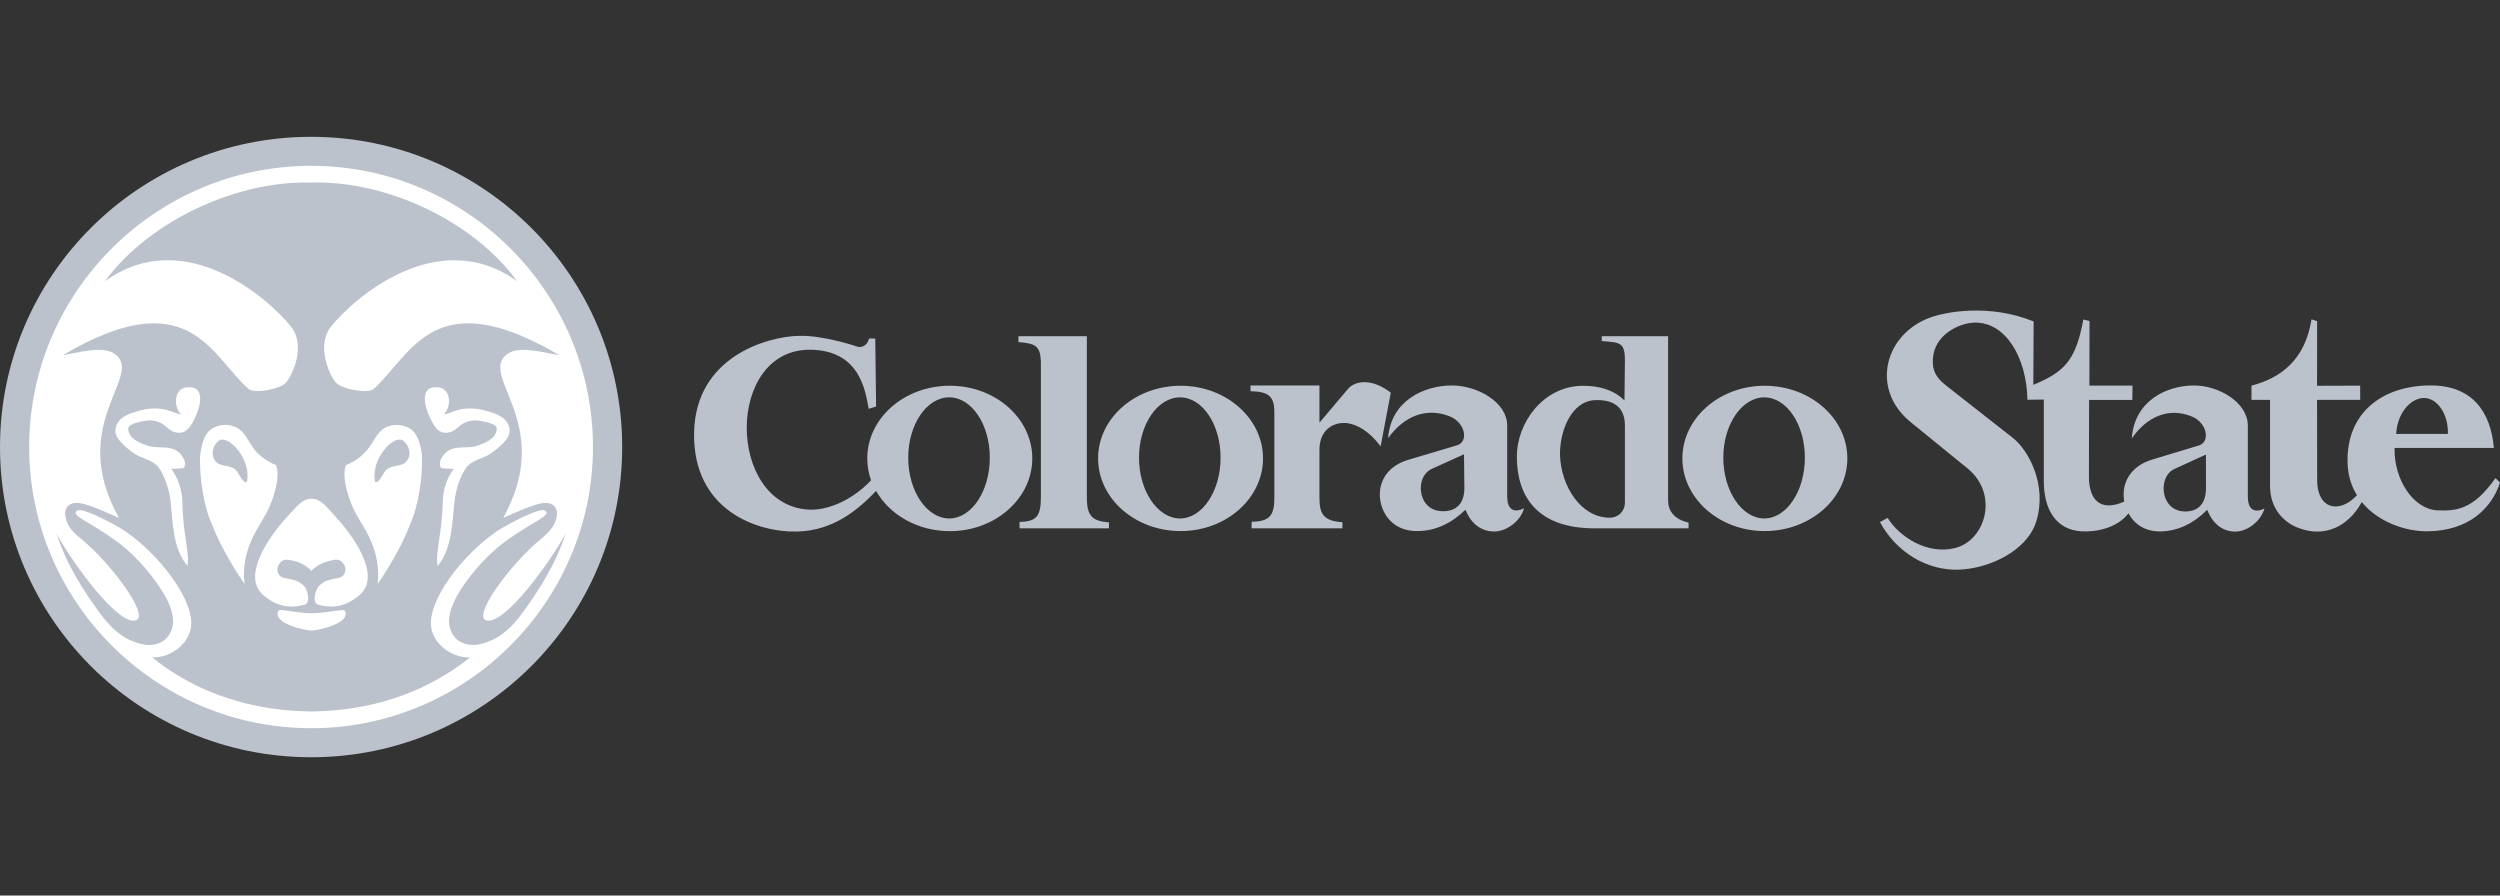 <svg width="201" height="72" viewBox="0 0 201 72" fill="none" xmlns="http://www.w3.org/2000/svg">
<rect x="0" y="0" width="201" height="72" fill="#333333" stroke="none"/>
<g clip-path="url(#clip0_4004_54501)">
<path d="M175.707 41.124C174.467 41.128 173.918 40.116 173.958 39.164C173.992 38.496 174.297 37.944 174.81 37.713L177.357 36.546L177.361 39.262C177.361 40.418 176.803 41.115 175.707 41.124ZM180.724 39.929V34.214C180.724 32.358 178.392 30.987 176.398 30.993C174.196 30.996 171.602 32.219 171.396 35.25C172.608 33.495 174.372 32.714 176.246 33.495C177.46 34 177.726 35.534 176.786 35.817L173.033 36.951C171.488 37.419 170.681 38.56 170.743 39.904C170.75 40.041 170.767 40.18 170.793 40.327C168.801 41.207 167.949 40.105 167.949 38.318L167.963 32.157H171.441L171.454 31.004H167.988L167.997 25.811L167.501 25.689C166.898 28.907 166.052 29.883 163.479 30.942L163.505 25.847C159.979 24.405 156.303 25.026 154.844 25.666C151.464 27.135 150.46 31.353 153.595 33.919L158.196 37.665C160.758 39.762 159.608 43.494 157.162 44.068C154.943 44.615 152.707 43.158 151.767 41.641L151.149 41.975C152.464 44.419 154.971 45.904 157.52 45.799C159.913 45.709 162.977 44.313 163.72 41.913C164.61 38.986 163.104 36.195 161.816 35.192L156.475 31.004C155.629 30.336 155.359 29.793 155.4 28.881C155.503 26.893 157.537 25.967 158.752 25.937C161.286 25.89 162.947 28.789 163.003 32.14L164.323 32.125V38.682C164.323 40.958 165.295 42.597 167.359 42.719C168.518 42.786 170.196 42.471 171.13 41.275C171.581 42.112 172.436 42.771 173.795 42.724C175.117 42.677 176.357 42.099 177.46 40.988C177.947 42.229 178.818 42.771 179.795 42.736C180.664 42.715 181.752 41.951 182.069 40.879C181.194 41.312 180.724 40.899 180.724 39.929ZM194.894 31.999C195.939 31.999 196.868 33.281 196.808 34.89H192.651C192.752 33.151 193.847 31.999 194.894 31.999ZM195.967 41.031C194.055 40.948 192.46 38.573 192.523 36.016H200.509C200.248 33.078 198.747 30.94 195.304 30.989C191.527 31.038 188.626 33.189 188.744 37.229C188.776 38.246 189.057 39.101 189.499 39.816C188.076 41.348 186.3 40.931 186.3 38.609L186.291 32.149L189.761 32.151L189.757 31.006L186.291 31.017L186.297 25.824L185.842 25.672V25.691C185.323 28.946 183.383 30.384 181.02 31.006L181.016 32.151H182.51V39.05C182.51 40.882 183.58 41.951 184.694 42.405C186.827 43.283 188.786 42.378 189.887 40.366C191.222 42.003 193.449 42.724 195.121 42.716C198.561 42.702 200.361 40.781 201.001 38.799L200.636 38.438C198.863 40.963 197.511 41.097 195.967 41.031ZM76.317 41.684C74.51 41.684 73.021 39.472 73.021 36.799C73.021 34.124 74.51 31.946 76.317 31.946C78.124 31.946 79.581 34.124 79.581 36.799C79.581 39.472 78.124 41.684 76.317 41.684ZM76.375 31.013C72.699 31.013 69.729 33.628 69.729 36.853C69.729 37.467 69.836 38.057 70.034 38.614C68.347 40.402 66.313 41.062 64.991 40.971C58.388 40.567 58.325 28.028 65.173 28.118C69.094 28.184 69.564 31.317 69.843 32.868L70.437 32.684L70.371 27.219H69.873C69.781 27.561 69.564 27.904 69.036 27.904C68.754 27.807 66.169 26.941 64.21 27.003C61.69 27.061 55.894 28.678 55.804 34.824C55.712 41.001 60.845 42.805 64.055 42.736C67.013 42.683 69.019 40.958 70.437 39.471C71.525 41.388 73.77 42.705 76.375 42.705C80.017 42.705 82.996 40.087 82.996 36.852C82.996 33.627 80.017 31.013 76.375 31.013ZM130.643 40.437C130.643 41.015 130.186 41.654 129.33 41.622C127.072 41.562 125.521 39.074 125.426 36.639C125.371 34.815 126.253 32.199 128.324 32.168C129.634 32.137 130.643 32.654 130.643 34.208V40.437ZM134.115 40.227V27.029H128.781V27.42C130.216 27.544 130.643 27.484 130.643 28.969L130.607 32.199C129.731 31.319 128.51 31.017 127.289 31.017C124.057 31.017 121.954 34.022 121.954 36.696C121.954 39.921 123.596 42.478 128.205 42.478H135.761V42.018C134.575 41.748 134.115 41.047 134.115 40.227ZM116.015 41.102C114.746 41.102 114.201 40.109 114.233 39.148C114.266 38.481 114.596 37.942 115.107 37.7L117.706 36.525L117.735 39.237C117.735 40.409 117.162 41.102 116.015 41.102ZM121.178 39.929V34.208C121.178 32.342 118.793 30.992 116.738 30.992C114.478 30.992 111.819 32.222 111.604 35.233C112.843 33.485 114.654 32.704 116.585 33.485C117.824 33.998 118.098 35.535 117.133 35.806L113.295 36.949C111.697 37.398 110.881 38.545 110.941 39.9C111.002 41.194 111.937 42.786 114.085 42.694C115.409 42.667 116.678 42.093 117.824 40.982C118.31 42.215 119.216 42.759 120.212 42.731C121.113 42.694 122.233 41.948 122.536 40.861C121.658 41.31 121.178 40.892 121.178 39.929ZM87.383 40.135V27.029H81.883V27.506C83.265 27.6 83.626 27.835 83.686 29.036V39.987C83.686 41.515 83.323 41.932 81.972 41.965V42.478H89.158V41.998C87.806 41.904 87.413 41.457 87.383 40.135ZM141.849 41.684C140.045 41.684 138.553 39.467 138.553 36.799C138.553 34.126 140.045 31.948 141.849 31.948C143.654 31.948 145.111 34.126 145.111 36.799C145.111 39.467 143.654 41.684 141.849 41.684ZM141.877 31.015C138.238 31.015 135.264 33.63 135.264 36.852C135.264 40.083 138.238 42.698 141.877 42.698C145.551 42.698 148.526 40.083 148.526 36.852C148.526 33.63 145.551 31.015 141.877 31.015ZM94.875 41.684C93.068 41.684 91.576 39.467 91.576 36.799C91.576 34.126 93.068 31.948 94.875 31.948C96.677 31.948 98.135 34.126 98.135 36.799C98.135 39.467 96.677 41.684 94.875 41.684ZM94.931 31.015C91.259 31.015 88.287 33.63 88.287 36.852C88.287 40.083 91.259 42.698 94.931 42.698C98.573 42.698 101.547 40.083 101.547 36.852C101.547 33.63 98.573 31.015 94.931 31.015ZM111.819 31.573C110.357 30.424 108.969 30.568 108.37 31.278L106.083 33.985V30.989H100.542V31.453C101.939 31.49 102.457 31.805 102.457 33.127V40.058C102.457 41.472 102.053 41.928 100.639 41.949L100.619 42.478H107.931V41.99C106.512 41.885 106.083 41.429 106.083 40.058V36.167C106.083 34.659 107.066 34.011 108.028 34.006C109.061 34 110.19 34.77 111.002 35.891L111.819 31.573" fill="#BBC2CC"/>
<path d="M50.024 35.941C50.024 49.717 38.826 60.883 25.011 60.883C11.198 60.883 0 49.718 0 35.941C0 22.168 11.198 11 25.011 11C38.826 11 50.023 22.168 50.023 35.941" fill="#BBC2CC"/>
<path d="M48.986 35.941C48.986 49.144 38.255 59.85 25.01 59.85C11.769 59.85 1.035 49.144 1.035 35.941C1.035 22.737 11.769 12.035 25.01 12.035C38.254 12.035 48.986 22.736 48.986 35.941Z" fill="#BBC2CC"/>
<path d="M40.977 34.549C40.863 33.611 40.035 33.321 39.307 33.094C37.2 32.434 36.307 33.256 35.694 33.321C36.357 32.563 36.194 31.302 35.32 31.155C33.683 30.896 34.136 32.661 34.526 33.483C34.786 34.001 35.108 34.856 35.921 34.79C36.908 34.711 36.76 33.904 38.19 33.791C38.19 33.791 39.971 33.919 39.943 34.487C39.874 35.325 38.949 35.631 38.352 35.843C37.459 36.134 36.438 35.697 35.709 36.521C35.483 36.797 35.303 37.135 35.382 37.442C35.466 37.752 35.5 37.619 36.488 37.701C35.936 38.381 35.61 39.415 35.595 40.32C35.567 42.759 34.949 44.651 35.192 45.494C36.376 44.069 36.357 41.92 36.552 40.206C36.666 39.316 36.988 38.332 37.428 37.683C37.93 36.926 38.887 36.892 39.518 36.425C40.118 35.987 41.056 35.244 40.977 34.549Z" fill="white"/>
<path d="M19.096 37.964C18.771 37.395 17.947 37.508 17.557 37.282C16.928 36.877 16.958 36.004 17.542 35.471C18.303 34.775 20.282 37.005 19.842 38.751C19.649 38.815 19.553 38.706 19.096 37.964ZM21.237 41.563C21.9 40.547 22.6 38.332 22.194 37.395C21.546 37.136 20.765 36.635 20.295 35.922C19.827 35.244 19.553 34.487 18.726 34.26C18.175 34.063 17.557 34.181 17.104 34.423C16.375 34.842 16.199 35.844 16.083 36.635C16.036 38.267 16.34 40.675 17.055 42.194C17.476 43.324 18.45 45.198 19.664 46.959C19.323 44.164 20.879 42.322 21.237 41.562" fill="white"/>
<path d="M27.507 49.046C26.685 49.127 25.781 49.319 25.054 49.304C24.327 49.319 23.421 49.127 22.599 49.046C22.466 49.03 22.372 49.127 22.372 49.127C21.891 50.149 24.646 50.712 25.045 50.693C25.445 50.712 28.215 50.149 27.734 49.127C27.734 49.127 27.64 49.03 27.507 49.046Z" fill="white"/>
<path d="M14.916 31.155C14.057 31.302 13.895 32.563 14.545 33.321C13.944 33.256 13.051 32.435 10.946 33.094C10.219 33.321 9.39 33.611 9.276 34.549C9.195 35.244 10.135 35.987 10.736 36.425C11.354 36.892 12.326 36.926 12.828 37.684C13.247 38.332 13.588 39.316 13.704 40.206C13.895 41.92 13.865 44.069 15.064 45.494C15.29 44.651 14.674 42.759 14.661 40.32C14.639 39.415 14.3 38.381 13.768 37.701C14.753 37.62 14.772 37.752 14.852 37.442C14.949 37.136 14.753 36.798 14.53 36.522C13.815 35.698 12.794 36.135 11.886 35.843C11.285 35.632 10.365 35.325 10.313 34.487C10.283 33.92 12.066 33.791 12.066 33.791C13.491 33.904 13.328 34.711 14.317 34.79C15.129 34.857 15.468 34.001 15.729 33.483C16.116 32.661 16.569 30.896 14.916 31.155Z" fill="white"/>
<path d="M25.059 40.094V40.092C25.055 40.092 25.049 40.094 25.044 40.094L25.029 40.092V40.094C24.253 40.114 23.836 40.766 23.115 41.515C21.868 42.872 19.306 46.251 21.171 47.849C21.997 48.561 23.083 49.045 24.574 48.591C24.946 48.334 24.738 47.575 24.542 47.232C23.845 46.33 22.759 46.687 22.45 46.235C22.158 45.799 22.356 45.456 22.534 45.232C22.791 44.908 23.21 44.99 23.568 45.087C24.201 45.23 24.632 45.495 25.029 45.878V45.91C25.034 45.904 25.04 45.899 25.044 45.895C25.049 45.899 25.055 45.904 25.059 45.91V45.878C25.444 45.493 25.888 45.23 26.519 45.087C26.86 44.99 27.298 44.908 27.54 45.232C27.733 45.456 27.911 45.799 27.622 46.235C27.312 46.687 26.244 46.33 25.547 47.232C25.351 47.575 25.124 48.334 25.497 48.591C27.004 49.045 28.074 48.561 28.901 47.849C30.78 46.25 28.221 42.872 26.956 41.515C26.255 40.766 25.817 40.114 25.059 40.094Z" fill="white"/>
<path d="M32.453 37.281C32.079 37.508 31.251 37.395 30.912 37.964C30.461 38.706 30.36 38.816 30.165 38.751C29.73 37.005 31.703 34.776 32.468 35.471C33.066 36.004 33.083 36.877 32.453 37.281ZM32.903 34.422C32.453 34.181 31.837 34.063 31.285 34.26C30.461 34.486 30.197 35.244 29.71 35.922C29.242 36.635 28.463 37.136 27.815 37.395C27.407 38.332 28.11 40.547 28.773 41.563C29.143 42.323 30.682 44.165 30.36 46.96C31.575 45.199 32.547 43.324 32.953 42.194C33.667 40.675 33.991 38.268 33.924 36.636C33.828 35.843 33.633 34.842 32.903 34.422Z" fill="white"/>
<path d="M41.951 49.347C41.198 50.365 40.333 51.204 39.236 51.594C38.547 51.868 37.827 51.983 37.123 51.658C36.569 51.416 36.224 50.866 36.125 50.25C35.996 49.347 36.503 48.279 36.943 47.569C37.55 46.552 38.94 44.776 40.545 43.595C42.82 41.913 44.408 41.445 43.818 41.057C43.41 40.781 41.251 41.962 40.824 42.189C38.4 43.434 35.058 47.038 34.668 49.704C34.397 51.542 36.217 52.923 37.786 52.858C32.582 57.025 26.921 57.161 25.022 57.204H25.005C23.091 57.159 17.417 57.018 12.235 52.858C13.801 52.925 15.627 51.542 15.353 49.704C14.96 47.038 11.606 43.435 9.2 42.19C8.773 41.963 6.61 40.782 6.202 41.058C5.612 41.445 7.2 41.914 9.477 43.595C11.082 44.777 12.455 46.553 13.06 47.569C13.52 48.279 14.028 49.347 13.895 50.251C13.799 50.867 13.438 51.417 12.897 51.658C12.191 51.984 11.474 51.868 10.768 51.594C9.691 51.205 8.822 50.366 8.069 49.347C6.644 47.424 5.256 45.211 4.55 42.868C5.152 44.208 8.985 49.818 10.687 49.897C12.438 49.996 8.985 45.342 6.61 43.401C6.039 42.932 5.382 42.383 5.256 41.509C5.153 40.876 5.481 40.459 6.103 40.429C7.056 40.395 9.526 41.672 9.556 41.625C5.27 33.947 11.833 30.068 9.116 28.388C8.166 27.789 6.155 28.388 5.056 28.551C15.159 22.6 16.924 28.534 19.969 31.262C20.445 31.701 22.588 31.262 22.996 30.763C23.537 30.115 24.617 27.789 23.391 26.255C21.696 24.117 14.885 17.982 8.44 22.609C10.009 20.456 12.374 18.509 15.198 17.065C18.38 15.436 21.87 14.589 25.018 14.678H25.035C31.213 14.505 38.123 17.867 41.58 22.609C35.12 17.983 28.324 24.117 26.614 26.255C25.404 27.789 26.469 30.115 27.009 30.764C27.432 31.262 29.576 31.701 30.052 31.262C33.097 28.534 34.865 22.601 44.962 28.551C43.868 28.389 41.838 27.789 40.906 28.389C38.185 30.068 44.735 33.948 40.462 41.626C40.496 41.673 42.968 40.395 43.917 40.429C44.538 40.459 44.865 40.877 44.769 41.51C44.636 42.383 43.967 42.932 43.411 43.401C41.038 45.342 37.585 49.996 39.316 49.898C41.038 49.818 44.866 44.208 45.471 42.868C44.769 45.211 43.361 47.424 41.952 49.348L41.951 49.347ZM25.018 13.332C12.524 13.332 2.346 23.481 2.346 35.941C2.346 48.386 12.524 58.548 25.018 58.548C37.496 58.548 47.674 48.386 47.674 35.941C47.674 23.481 37.496 13.332 25.018 13.332Z" fill="white"/>
</g>
<defs>
<clipPath id="clip0_4004_54501">
<rect width="201" height="72" fill="white"/>
</clipPath>
</defs>
</svg>
